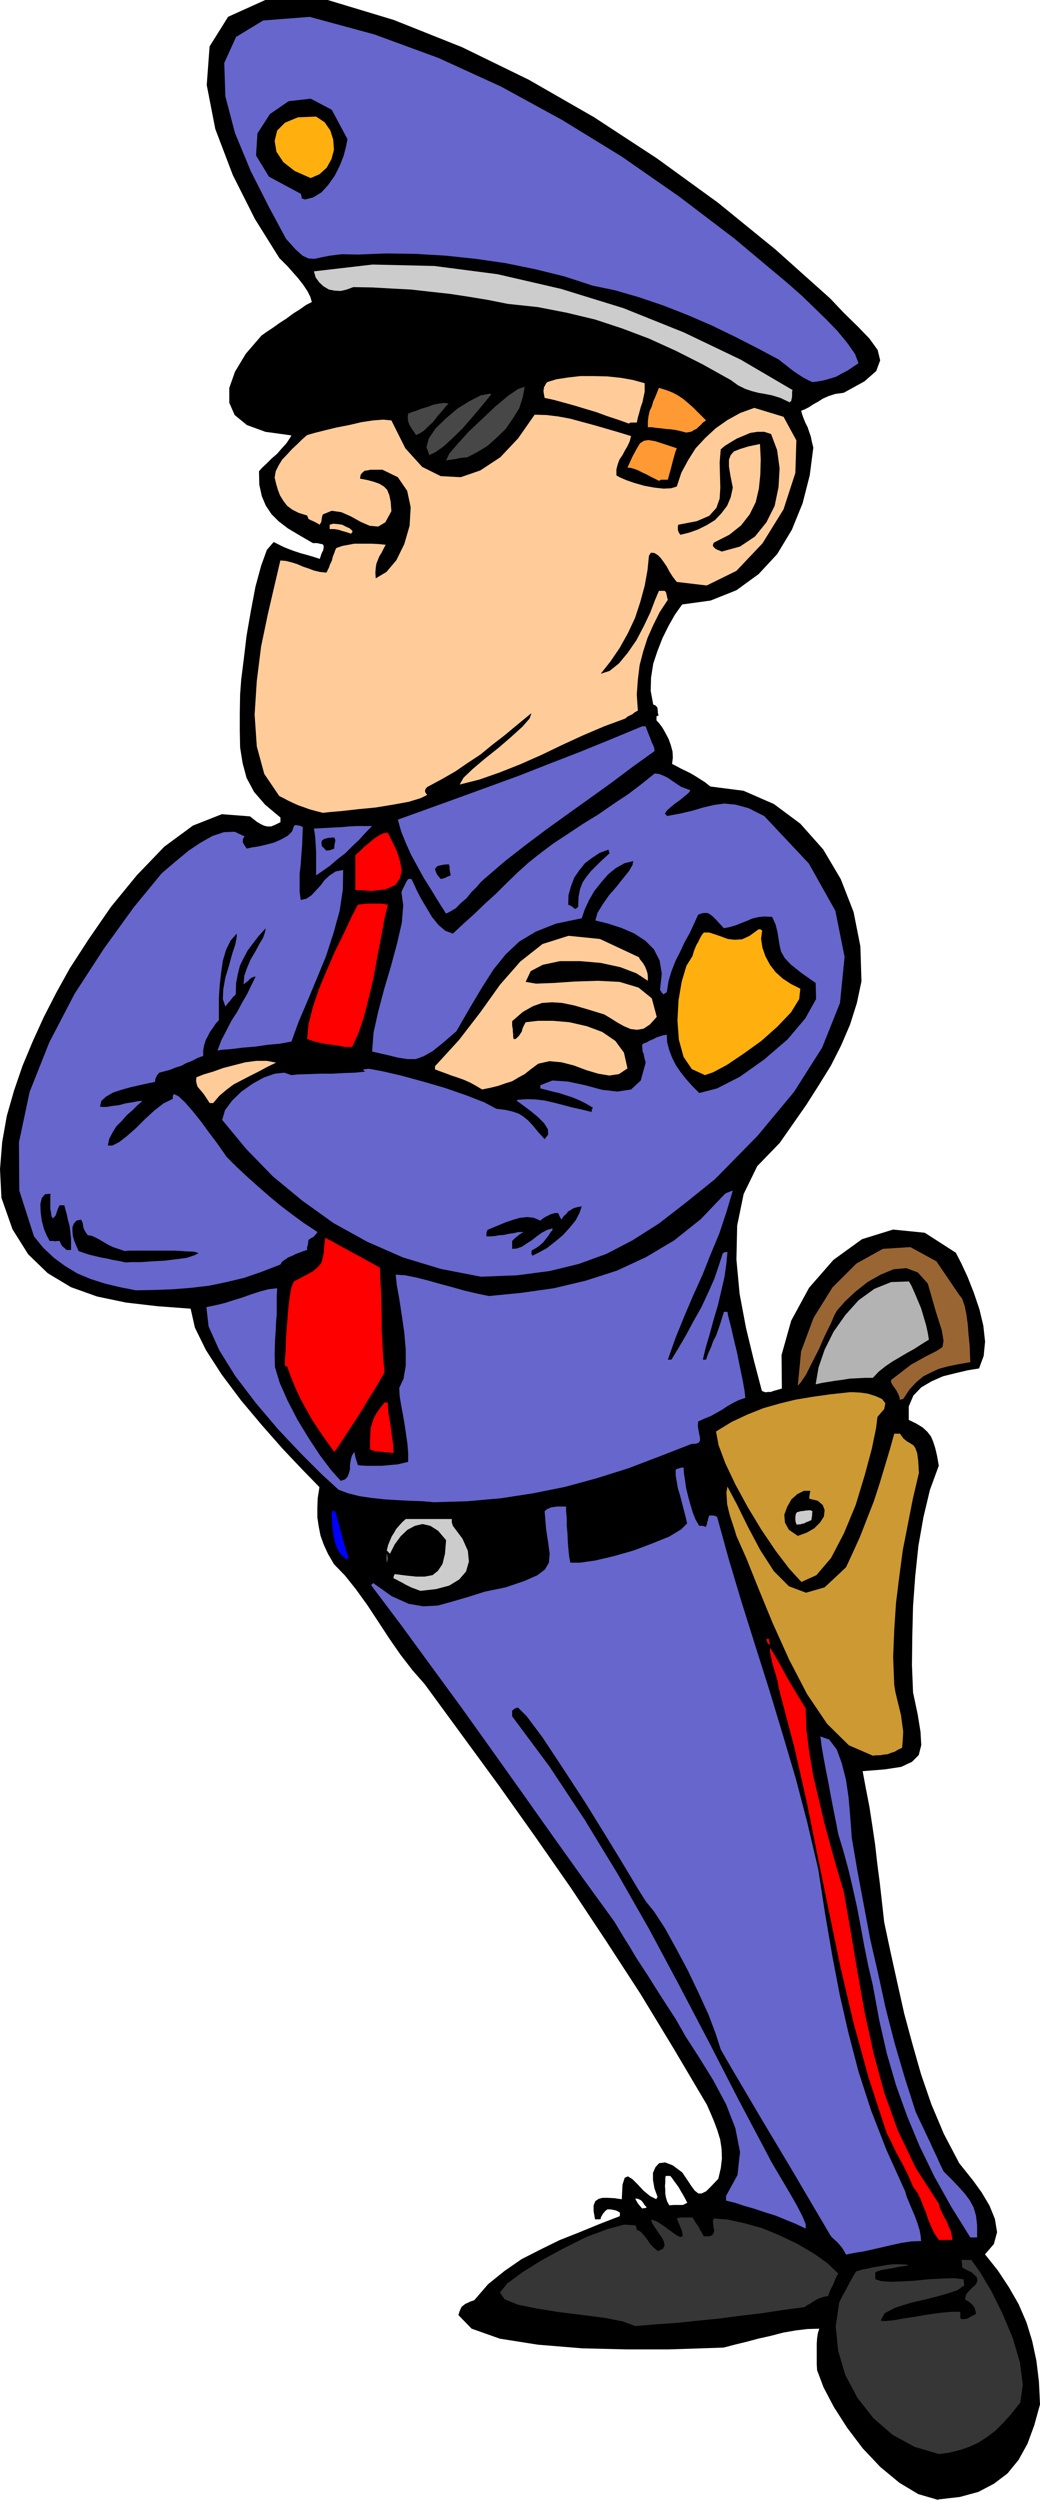 <?xml version="1.0" encoding="UTF-8"?>
<svg width="441.11" height="1059.5" fill-rule="evenodd" image-rendering="optimizeQuality" shape-rendering="geometricPrecision" text-rendering="geometricPrecision" viewBox="0 0 12401 29784" xmlns="http://www.w3.org/2000/svg">
 <path d="m11183 29784-234-68-226-136-226-187-209-221-187-247-158-247-123-234-77-204-4-68v-252l4-60 9-60 17-55-141 4-141 17-149 26-145 38-153 34-141 38-141 34-128 34-260 9-400 13h-498l-532-13-524-43-456-72-336-119-158-162 13-43 13-30 13-26 21-17 21-17 30-13 34-17 43-13 166-192 196-158 204-141 226-115 226-111 238-94 238-98 243-94v-43l-30-17-21-9-21-4-17-4-30-4h-30l-26 21-17 21-9 9-9 17-13 21-9 30h-64l-17-98v-68l21-51 38-26 47-13h64l77 4 89 13 9-175 26-81 38-17 55 34 60 60 72 77 77 64 77 38v-13l13-13-38-106-17-98v-85l30-68 43-47 72-9 89 34 115 85 60 89 51 77 38 51 43 34h38l55-26 60-60 85-89 30-128 13-115-4-115-17-111-34-111-38-102-43-102-43-98-396-669-396-652-413-635-413-622-430-617-430-605-443-605-443-605-149-170-141-183-136-196-128-196-132-200-132-183-132-166-132-136-72-123-51-111-38-106-21-106-17-111v-111l4-119 21-132-204-209-234-247-251-285-247-294-230-307-187-290-132-268-51-226-400-30-370-43-345-72-311-111-277-166-234-226-187-298-132-375-17-341 26-324 55-311 85-298 102-298 123-294 132-290 149-290 158-285 226-349 268-388 307-375 328-341 341-251 345-136 336 26 38 30 43 34 43 26 43 21 38 9h47l51-21 60-30v-55l-183-153-132-153-89-166-47-175-30-187-4-196v-213l4-226 13-175 30-238 34-285 51-294 55-290 68-251 68-187 81-94 60 30 60 30 64 26 72 26 64 21 77 21 72 21 81 26 21-64 21-43 4-30v-21l-13-17-26-4-38-9h-51l-162-94-136-81-111-85-85-85-68-102-47-111-30-136-4-162 38-43 55-51 60-60 64-55 55-64 55-60 34-51 26-43-311-43-221-81-145-119-64-145v-179l68-192 128-213 187-217 60-43 77-51 77-55 85-55 81-60 81-51 72-51 68-34-17-60-34-68-51-77-60-77-68-77-60-68-60-60-38-38-290-464-264-524-209-549-102-524 34-460 221-353 443-200 715-9 818 247 813 324 796 388 779 447 749 490 728 528 686 558 652 583 166 175 166 162 136 141 98 136 30 123-47 128-141 123-247 136-98 13-81 26-68 30-60 38-55 30-51 34-51 26-43 17 13 47 17 47 21 51 26 51 17 51 21 60 13 64 17 68-43 332-85 332-128 315-175 290-221 238-264 192-307 123-341 47-85 119-77 136-72 145-60 153-51 153-26 166-4 158 30 162 30 13 21 26v13l4 26v21l9 34-21 4-4 9v43l34 38 38 51 34 60 38 72 26 72 21 77 4 72-9 77 51 26 55 30 55 26 60 30 51 30 60 38 60 38 64 51 396 51 362 158 315 234 273 307 209 353 153 392 81 409 13 417-55 260-81 256-106 247-123 243-145 234-149 234-158 226-158 226-268 277-162 332-77 375-9 405 38 409 77 409 94 388 94 358 17 9 30 9 26-4h34l34-13 34-9 30-9 34-9-4-400 115-409 213-392 290-332 341-247 370-115 379 38 370 238 64 123 77 166 72 183 68 200 47 196 21 192-17 170-55 149-132 21-145 34-153 38-136 60-123 72-94 98-55 128v162l89 43 77 47 55 51 43 55 26 60 26 81 21 89 21 119-106 290-77 324-60 341-38 362-26 358-9 358-4 341 13 328 55 260 34 209 9 158-30 119-81 81-128 60-196 30-264 21 38 204 43 221 34 221 34 230 26 230 30 230 26 230 26 234 77 362 81 366 81 362 98 362 102 358 123 358 149 353 183 349 68 85 98 123 102 141 94 158 64 158 26 158-38 141-106 123 153 192 132 200 115 200 94 217 68 221 51 238 30 247 13 273-68 247-81 221-106 192-132 162-162 123-187 98-221 60-260 30zm-3526-3471 21-4h17l4-4 13-4-26-30-17-26-13-17-13-13-34-17-34-4 9 21 13 21 4 9 13 17 17 21 26 30zm324-38 55-4h107l26-13 26-13-26-51-26-47-26-43-21-38-30-43-26-34-26-38-21-26h-56l-4 34v43l-4 43 4 47v47l9 47 13 43 26 47z"/>
 <path d="m11213 29571-52-13-38-13-42-13-35-12-38-13-25-9-26-8h-13v-51l-42-22-43-21-21-13-21-8-26-9-21-8 21-26h34l43 9 51 25 47 22 51 29 51 22 51 25 106-8h94l85-9 85-8 77-26 81-30 85-55 94-64 25 4 26 9-85 81-68 68-73 47-68 38-81 26-81 17-98 8z"/>
 <path d="m11196 29239-290-86-264-144-230-200-187-239-145-272-85-286-30-294 42-285 22-47 25-47 26-46 25-47 26-51 25-43 26-47 26-42 72-22 72-13 73-17 76-12 73-13 76-9h77l85 5 9 4 4 8-102 13-77 17-59 9-43 8-34 5-26 8-25 9-22 12v81l69 22 110 8 137-4 157-9 162-17 158-8 140-5 119 13 9 73-85 59-158 51-192 51-204 47-179 56-132 68-47 89 51 4 94-8 119-21 145-22 145-25 149-21 132-13h115v76l13 9 21 4 26-4 25-4 26-17 25-13 26-13 25-13-8-42-9-30-21-30-17-17-21-21-22-13-21-13-13-8 13-56 34-42 43-43 42-38 17-43-8-42-60-56-110-55-5-26v-21l-4-25-4-22h119l106 149 132 222 133 268 123 294 85 289 34 264-30 213-115 145-93 102-90 90-102 76-98 64-111 51-115 39-123 30z" fill="#363636"/>
 <path d="m6575 27727-200-34-145-26-115-17-81-13-72-12-60-13-59-17-69-13-12-21v-17l93-17 107 4 111 13 119 30 115 29 115 34 115 30 119 34-17 5-13 8h-21z"/>
 <path d="m7576 27714-149-55-217-43-264-34-277-34-269-43-225-46-158-64-55-81 85-107 179-132 230-144 268-145 264-132 251-94 201-55 136 8 13 26 4 30 34 12 30 26 25 30 30 38 26 38 29 39 35 34 42 34 60-26 21-38-9-51-25-47-43-60-38-59-34-51-13-43 60 17 81 51 81 60 76 55 51 26 30-13-13-68-59-141 21-8 26-4h140l17 25 17 30 17 25 22 30 12 26 17 30 17 29 17 30h60l38-13 17-25 9-30-9-38-4-39-4-38 13-30 166 13 196 43 213 59 217 90 204 98 196 115 162 115 128 123-17 30-17 34-13 34-13 34-17 30-17 34-13 34-13 38-51 9-38 13-34 12-30 17-30 18-30 21-34 17-34 25-255 34-256 39-255 30-256 34-255 25-247 26-251 17z" fill="#363636"/>
 <path d="m10088 26862-25-46-22-35-25-29-21-26-26-25-25-22-26-25-17-22-115-195-153-260-183-311-196-328-201-336-183-311-161-273-115-200-60-187-85-226-119-260-128-268-141-264-132-239-127-195-103-128-89-141-166-277-226-370-251-405-264-404-234-354-188-251-106-106-34 12-34 26v68l447 601 417 630 392 643 379 664 358 669 357 681 350 681 361 682 26 51 60 102 76 128 90 153 81 141 68 132 38 93v52l-119-56-115-47-124-51-123-38-128-43-119-34-115-38-107-26v-55l137-251 30-273-56-285-111-285-153-286-166-268-162-251-119-209-141-217-106-166-85-136-73-111-72-111-68-115-85-136-102-170-371-511-362-507-362-511-358-503-362-507-362-494-361-494-362-481 12-12 13-13 222 157 200 90 174 30 175-9 170-47 188-55 204-64 247-51 226-77 153-68 89-68 47-81 9-106-17-128-26-171-17-208 26-22 25-12 30-13 34-4 34-5h107v56l8 81v89l9 102 4 98 8 98 9 81 13 64h115l183-26 217-51 239-68 225-85 200-81 141-85 72-72-21-90-21-81-22-85-21-81-25-81-13-76-13-77v-68l17-13h17l4-4 13-4 17-5h26l4 64 13 85 13 94 25 102 26 94 29 98 34 85 43 72h38l43 13 4-21 9-17v-17l8-21 5-26 12-34h47l21 4 26 13 141 511 153 511 162 515 166 524 157 520 158 532 140 536 128 546 81 523 85 499 90 472 106 464 119 456 149 460 184 473 225 498 13 51 30 72 34 81 38 90 30 81 26 85 12 68 5 60-115 4-115 17-115 25-111 26-115 26-111 25-110 17z" fill="#66c"/>
 <path d="m11196 26688-56-81-38-81-34-81-26-81-34-81-30-81-38-76-51-68-34-81-30-68-30-60-30-60-38-68-43-81-51-106-63-128-213-652-179-651-154-656-136-656-136-664-132-656-149-656-171-647-17-72-12-73-22-76-21-68-21-73-13-64-13-59v-47l9 8 30 47 42 73 56 97 59 111 73 124 76 127 81 132 9 252 34 272 47 277 68 290 68 285 76 281 77 273 77 259 81 469 81 481 85 481 106 486 128 472 166 460 213 443 273 422 8 42 26 56 25 51 34 59 21 56 26 55 13 55 8 56h-123z" fill="#f00"/>
 <path d="m11570 26658-230-370-200-358-174-358-149-358-133-370-110-379-90-396-76-413-56-239-47-234-42-230-43-226-51-230-51-217-60-221-63-209-30-157-30-149-30-154-25-140-30-149-26-141-25-140-17-132 106 38 90 119 59 162 51 200 30 205 17 195 13 167 8 119 69 404 76 405 77 409 94 409 89 408 106 413 120 409 132 413 42 90 43 89 42 90 43 89 38 85 43 90 38 85 43 89 98 98 85 90 72 80 60 81 43 81 29 98 13 115v145h-42z" fill="#66c"/>
 <path d="m10408 20918-286-124-259-255-239-354-213-409-196-434-170-413-145-362-119-268-26-86-25-76-26-77-17-68-17-72-4-69-4-72 12-68 115 217 132 268 145 273 162 251 179 179 204 77 222-64 255-239 85-183 86-191 81-209 80-204 69-213 63-209 60-200 51-183h68l43 59 43 34 38 22 38 25 21 30 22 60 13 93 8 145-72 307-60 306-60 307-42 315-39 315-21 320-13 323 13 332 13 81 21 90 22 89 25 102 13 98 13 98-5 94-8 98-47 21-43 26-42 13-43 17-47 4-42 8h-47z" fill="#c93"/>
 <path d="m9168 19593-21-30-8-38h29l5 34 8 34z" fill="#f00"/>
 <path d="m5012 18954-55-21-47-17-43-21-34-17-38-22-34-17-38-21-30-13v-21l13-30 132 17 123 13h102l94-17 64-51 55-81 30-123 13-162-94-111-94-60-93-21-90 21-89 47-81 77-72 98-56 111-21-22-17-17 17-68 21-51 22-51 25-38 26-47 34-39 38-42 43-39h549v39l13 42 115 154 64 144 12 128-34 119-81 94-119 73-157 42z" fill="#ccc"/>
 <path d="m9556 18848-145-158-162-213-170-251-162-268-149-273-119-251-81-217-30-162 188-115 191-89 183-73 192-55 192-47 204-34 213-30 230-25h42l81 4 94 13 94 30 76 34 39 51-13 68-81 94-17 136-51 247-85 315-107 353-140 337-154 294-174 204z" fill="#c93"/>
 <path d="m4612 18618v-106l4 17 4 38-4 34z" fill="#ccc"/>
 <path d="m4131 18580-64-56-43-68-30-81-17-81-12-89-5-77-4-72v-51h43l17 68 21 72 17 68 21 73 17 68 22 72 21 69 21 72-25 8z" fill="#00f"/>
 <path d="m9513 18299-106-73-47-85-8-94 34-93 51-90 72-64 77-38h76l-4 21-4 26-4 21v26l102 25 59 51 22 60-9 77-47 72-68 68-89 51z"/>
 <path d="m9501 18167-13-30-4-26v-38l4-30 13-25 46-13 39-4 25-5h22l25-4 30 13-4 25v26l-5 25-4 30-21 9-17 8-26 9-21 13-25 4-22 8h-25z" fill="#ccc"/>
 <path d="m5174 17898-136-12-145-5-153-8-154-9-153-17-145-21-136-34-115-43-204-187-243-243-273-289-264-311-247-324-191-307-128-285-26-230 103-21 110-26 107-34 110-34 107-38 106-34 98-26 103-12-5 93v226l-8 77-4 102-9 132-4 170 4 141 55 183 94 213 119 230 132 217 137 208 132 175 115 128 51-17 29-30 18-43 12-46v-56l9-55 13-51 29-47 9 38 8 39 13 38 13 42 34 5 68 4h183l94-9 94-8 72-17 55-13v-102l-8-107-17-119-17-115-21-123-22-115-17-107-4-93 51-111 26-153v-192l-17-200-30-209-30-196-30-166-13-123 115 8 128 26 136 34 149 42 145 39 149 42 145 34 145 30 387-38 388-55 379-90 370-119 350-162 336-200 315-251 290-303 21-12 26-9 21-9 25-8-76 255-85 256-103 247-98 247-110 243-107 251-102 251-94 264h43l85-140 90-154 89-166 94-166 81-174 72-162 55-162 47-145 30-13h25l-12 132-22 158-38 166-42 179-52 175-46 170-47 157-34 145h38l26-76 34-73 25-72 34-64 26-73 25-72 22-72 21-68h42l9 51 30 115 34 149 42 174 35 175 34 162 21 123 8 77-76 25-68 34-69 39-63 42-69 39-68 38-76 30-73 34-4 55 9 56 8 42 9 43v30l-13 25-34 13-56 4-383 149-370 141-379 119-375 102-383 77-384 59-396 35z" fill="#66c"/>
 <path d="m4680 17311-72-9-56-4-42-4h-26l-25-9-17-4-17-9-13-4v-106l4-81 4-68 17-56 17-55 30-56 43-63 59-73h39v64l8 68 13 73 13 76 8 77 13 81 9 76 4 86h-9z" fill="#f00"/>
 <path d="m3986 17298-102-141-85-123-81-124-64-115-68-123-56-119-55-132-51-141-21-4-5-9v-76l9-115 4-149 13-162 13-166 17-145 21-119 30-68 132-69 93-51 60-51 43-51 17-64 12-64 5-81 12-89 81 43 81 46 81 43 85 47 81 43 81 46 81 43 81 47 4 140 9 149 4 149 4 158v153l9 158 8 166 17 170-29 51-69 120-93 149-107 178-110 167-94 144-68 103z" fill="#f00"/>
 <path d="m10731 16680-8-42-13-30-17-34-17-26-21-29-17-26-13-26v-25l238-183 183-102 120-60 72-47 13-76-21-124-69-217-98-341-119-132-136-51-153 13-154 64-157 89-145 115-123 115-94 107-30 51-47 110-72 145-73 166-81 158-68 136-64 94-34 38 39-409 149-400 225-362 286-285 315-175 328-21 311 170 272 400 34 43 30 85 21 102 17 124 9 123 13 124 4 106 4 94-149 26-123 25-107 30-93 43-90 46-81 68-81 86-76 115-22 4z" fill="#963"/>
 <path d="m9726 16493 34-200 73-213 106-213 141-200 157-175 188-136 200-81 213-8 30 51 34 76 38 90 43 102 29 98 30 102 21 94 13 81-89 55-85 55-85 47-86 51-89 52-81 55-81 64-72 76h-98l-85 5-90 4-81 13-89 12-81 13-81 13z" fill="#b3b3b3"/>
 <path d="m1618 15373-191-38-179-43-171-55-153-64-149-90-132-97-128-120-110-136-175-545-4-575 127-600 235-592 302-579 349-537 354-490 336-409 85-72 111-94 123-102 141-94 141-80 140-47 128-5 119 56-21 30v42l13 22 12 21 22 30 55-13 85-13 90-21 98-26 85-38 76-43 51-51 22-64 17-12 21 4h13l13 4 17 4 25 13-4 98-4 115-9 111-8 119-13 111v217l13 98 68-17 59-39 51-55 56-60 51-68 60-55 72-47 89-17-4 234-38 252-73 264-89 276-111 269-110 264-107 251-85 234-47 9-94 17-136 12-149 22-158 13-136 17-106 8-56 9 47-124 60-115 59-115 69-106 59-111 60-102 51-107 51-102-25 4-26 13-21 13-13 17-34 26-26 21 9-102 34-98 42-98 56-94 47-89 46-77 22-64 8-47-85 94-72 94-60 81-47 89-42 85-26 102-21 111-4 132-34 34-30 38-30 35-30 38-30-90 5-115 25-140 43-141 38-140 38-115 17-90v-38l-72 81-55 111-39 132-21 149-17 149-9 149v260l-38 42-34 51-34 47-26 51-25 47-17 55-13 64v69l-68 25-64 34-68 26-64 34-68 21-64 26-64 17-64 17-25 29-13 26-9 21-4 34-85 17-98 22-111 25-106 30-102 34-81 47-56 51-17 68 30 4h51l68-12 77-9 77-21 81-13 68-13 55-4-59 51-60 60-68 59-60 69-64 63-47 77-38 72-17 81h55l81-42 94-73 106-93 107-107 111-102 110-85 111-55v-35l13-21 55 26 77 72 89 102 103 128 93 128 90 119 72 102 51 73 119 119 128 119 124 111 132 115 127 106 145 111 145 106 162 107-22 30-29 30-34 17-22 17-4 25-4 34-9 26v34l-42 13-43 17-47 17-42 21-51 21-39 26-34 25-21 34-222 86-208 72-213 51-205 43-212 25-213 17-222 9z" fill="#66c"/>
 <path d="m5736 15211-481-93-451-137-426-187-401-222-374-268-350-289-319-328-285-345 34-115 85-115 111-107 132-93 132-73 132-47 115-12 85 29 72-8 120-4 140-5h153l141-8 128-4 89-9 38-4-21-13-4-13 68-8 162 30 221 51 264 72 264 77 256 89 208 81 145 77 107 13 89 21 73 25 59 39 51 42 56 60 59 72 81 90 43-56-5-64-46-72-68-68-86-72-81-60-63-47-26-17 4-8 9-5 110-8 107 4 106 13 107 25 102 26 111 30 115 25 123 30v-25l13-26-85-51-77-38-85-35-77-25-81-26-76-17-77-21-68-17v-38l145-56 187 13 200 43 205 55 183 21 162-25 115-107 59-213-17-63-8-43-13-30v-21l-4-34v-22l21-17 34-12 38-22 43-17 38-21 43-13 38-12 39-5 4 90 25 93 34 90 47 93 56 81 68 86 72 80 81 81 213-55 273-140 289-205 277-238 213-252 128-230-5-191-170-119-123-98-77-81-43-77-17-72-13-81-12-77-22-89-42-94-94-4-77 8-68 17-59 26-64 25-64 26-68 21-81 17-51-55-39-43-38-38-25-21-34-22-30-4-43 4-47 17-51 111-51 111-60 106-51 111-55 107-47 119-38 123-21 136-22 13-17 13-21-21-21-34 21-192-26-157-68-133-102-102-136-89-149-64-158-51-153-38 25-90 60-98 77-111 89-102 81-102 68-85 43-73 8-46-102 25-102 56-94 76-85 98-81 102-64 111-51 111-34 102-307 64-238 94-200 119-162 153-145 179-136 213-145 243-162 281-162 140-123 98-106 60-94 34h-98l-111-17-140-34-171-39 17-225 56-252 72-272 81-273 72-268 56-243 17-208-21-158 17-42 21-39 17-38 25-38h39l25 51 39 85 51 98 68 115 64 106 76 94 81 68 90 34 123-115 128-115 128-123 132-120 128-127 132-128 132-119 140-111 153-115 175-115 179-119 187-115 179-124 179-119 162-123 149-120 51 5 55 21 51 25 56 39 51 34 51 34 55 21 56 21-13 22-26 25-42 34-47 39-55 38-47 38-47 43-30 43 17 4 9 21 161-30 145-34 128-38 128-30 123-17 136 13 154 42 187 94 532 566 316 563 110 549-55 549-213 533-336 528-435 523-507 516-349 281-319 247-315 200-311 162-328 119-349 85-388 51z" fill="#66c"/>
 <path d="m1499 15041-77-17-76-13-73-17-72-13-73-17-68-17-64-21-59-21-26-60-25-60-17-59-5-56v-51l17-42 30-34 56-13 17 34 8 43 4 25 13 26 13 25 26 34 42 5 47 21 47 25 51 30 51 30 60 30 64 21 76 26 56-5h540l137 9 98 4 51 17-51 26-90 30-128 17-140 17-149 8-132 9h-111z"/>
 <path d="m6349 14960-12-21v-30l12-17 26-13 34-21 34-26 34-30 30-38 30-38 25-39 26-34v-17l-64 17-64 34-60 43-59 47-60 38-59 39-60 21-55 4v-94l29-29 30-26 34-26 43-25h-64l-55 13-60 8-55 13-56 4-51 9-51 4h-51v-38l13-39 59-25 73-30 81-34 89-30 85-25 90-9 76 9 77 34 26-22 25-17 21-12 22-9 21-13 26-8 29-9h43l17 39 21 38 30-43 30-25 21-30 26-13 25-17 30-13 34-8 47-9-26 77-46 89-73 90-81 89-98 81-93 73-94 51z"/>
 <path d="m792 14892-25-26-18-12-12-13-5-9-12-25-9-22h-30l-21 5-17-5h-51l-34-63-34-81-26-98-13-98-4-98 17-73 39-46 68-5-5 13v166l9 47 4 38 17 30 13-13 17-17 9-21 8-26 13-38 21-42h56l12 46 17 60 13 64 21 77 9 72 8 77v136h-29z"/>
 <path d="m2500 13142-39-60-29-43-30-38-22-25-25-30-9-30-8-38 4-43 85-34 115-34 120-43 132-34 132-34 132-17h123l111 21-107 52-102 55-102 51-98 51-98 51-85 64-85 72-73 86h-21z" fill="#fc9"/>
 <path d="m5749 12980-72-43-69-38-76-34-73-26-76-25-68-26-69-25-59-22v-38l285-311 256-332 234-328 243-277 264-208 310-98 375 38 464 217 13 26 21 25 22 30 21 38 13 34 13 39 4 42v47l-136-89-192-73-234-51-243-21h-243l-204 43-145 76-60 128 124 21 209-8 251-17 277-9 259 13 226 68 158 128 59 221-81 90-76 51-77 13-77-9-80-34-77-43-81-51-77-46-196-60-161-47-145-30-119-8-120 8-110 39-120 68-127 110v52l4 25 4 26v25l4 26v30l5 29h25l17-17 22-21 17-26 17-25 8-34 13-30 13-25 12-22 145-17h183l196 17 205 47 183 68 157 107 103 140 42 188-102 68-115 17-132-22-141-42-149-56-149-38-144-13-132 30-86 64-76 60-77 42-72 43-81 25-85 30-90 22z" fill="#fc9"/>
 <path d="m8406 12809-157-72-98-145-56-204-17-230 13-243 38-221 56-188 72-115 17-59 17-43 17-38 17-26 13-29 13-26 17-30 25-30h64l68 22 73 25 81 30 76 9 94-5 90-42 106-77h21l22 13-13 102 17 106 34 98 55 103 68 89 86 77 98 64 110 55-13 123-97 158-162 170-192 171-213 153-196 132-166 89z" fill="#ffb00f"/>
 <path d="m4105 12473-59-13-60-8-64-9-55-8-64-13-51-13-51-17-39-13 17-178 51-201 73-217 93-221 98-226 103-209 89-191 81-158 68-8 60-5h145l38 5 47 8-39 162-38 209-47 242-47 260-59 247-60 234-68 196-68 145h-73z" fill="#f00"/>
 <path d="m5319 10885-90-141-85-140-89-141-77-140-77-141-63-141-56-140-38-136 366-132 366-132 362-132 362-132 358-141 362-140 366-149 371-154h42l30 81 26 64 17 47 17 34 8 21 5 17v13l4 17-260 187-256 192-255 183-256 183-255 183-256 192-251 196-243 209-42 38-51 60-60 59-59 73-69 59-59 60-64 38z" fill="#66c"/>
 <path d="m6856 10829-42-34-39-17 4-115 30-106 39-102 59-86 68-85 86-64 89-59 106-39 5 22 8 21-89 81-73 72-64 64-51 64-46 68-30 81-17 89-5 120-25 21z"/>
 <path d="m4425 10616-26-4h-26l-21-4h-21l-26-4h-68v-413l21-22 39-34 47-47 59-47 60-51 59-38 52-26 51-4 51 102 55 115 38 115 22 115-22 94-55 81-115 51z" fill="#f00"/>
 <path d="m5255 10472-43-52-17-38-8-30 13-17 17-17 34-8 42-9 56-4 4 4 8 22v34l5 29 8 43-42 17-26 13-26 8z"/>
 <path d="m3769 10429v-290l-5-76-4-73-8-68-9-51 77-4 85-4 81-5 89-4 86-8 89-5h187l-72 73-77 85-85 81-85 85-94 72-89 77-85 60z" fill="#66c"/>
 <path d="m3892 10135-25-25-17-17-13-13v-9l-4-25 4-30 30-21 34-9 13-4h21l25-4h26l8 17 5 29-5 13-4 22-4 25v26l-34 12-21 9h-22z"/>
 <path d="m3850 9684-86-22-76-21-68-25-64-22-64-29-55-26-56-30-51-25-179-264-89-328-26-379 26-401 51-408 81-388 81-349 68-290 64 5 68 17 68 21 68 30 64 21 68 26 73 17 76 8 13-25 17-35 13-38 21-42 13-52 17-42 13-38 12-22 73-25 72-13 68-13h209l77 4 89 9-25 47-26 51-26 42-17 43-17 43-8 51-4 55 4 68 128-76 119-141 94-192 63-217 13-221-42-196-111-162-183-89h-145l-34 8-34 4-26 22-21 25-8 47 89 17 77 21 63 22 56 34 38 38 26 64 17 81 8 111-72 132-85 51-102-9-107-47-115-64-115-51-115-17-106 43-9 25-4 26-4 17v17l-9 17-13 21-34-21-34-17-38-17-26-13-8-21-9-21-98-30-76-38-64-47-43-56-42-68-26-68-21-72-17-73 13-76 34-68 42-69 60-63 59-64 60-56 60-59 59-51 90-26 119-30 140-34 154-30 145-34 140-21 119-9 98 9 166 332 201 222 221 110 238 13 235-81 238-157 213-226 196-281 140 4 141 17 141 26 140 38 141 38 149 43 144 42 154 47-17 64-26 56-30 51-29 55-35 51-21 55-17 64v73l38 21 77 34 98 34 119 34 120 22 110 12 90-4 68-21 55-166 81-149 89-141 115-123 124-115 140-98 154-85 166-60 349 106 153 281-12 388-141 434-251 405-311 328-354 174-357-42-47-60-38-59-34-64-35-51-38-52-34-34-42-25-39-4-13 17-12 21-17 170-34 188-52 191-63 192-86 183-98 175-110 161-115 145 106-34 111-89 106-128 103-149 89-170 77-162 55-145 47-111h68l13 13 8 17v9l5 17 4 21 8 30-98 149-76 153-68 153-52 162-42 162-21 170-13 179 13 192-39 21-25 21-17 9-17 8-26 13-25 22-252 93-251 107-251 115-247 119-251 111-247 98-243 85-234 59 46-81 107-102 145-123 166-132 153-132 132-120 85-97 22-64-166 136-154 128-149 115-140 115-149 98-149 102-162 93-175 94-21 26-4 25 4 13 21 30-77 38-140 43-187 34-205 34-217 21-187 21-149 13z" fill="#fc9"/>
 <path d="m8606 6571-29-13-22-8-17-9-8-4-17-17-13-17 4-22 9-17 183-93 140-111 103-132 72-145 38-162 17-166 5-183-9-183-141 30-97 30-73 29-38 43-21 55v81l17 107 29 145-25 115-43 102-68 89-77 81-98 60-102 51-106 38-107 26-17-26-8-17-4-17v-38l4-22 221-42 149-64 85-94 39-110 8-132-4-145-4-154 13-157 51-43 68-42 72-43 81-34 81-34 85-13h81l81 26 72 191 30 218-13 225-46 222-98 196-137 170-178 119z"/>
 <path d="m4186 6358-64-21-47-13-38-13-26-4-25-4h-55v-52l42-12 51 4 56 8 51 26 38 17 30 26 4 17z" fill="#fc9"/>
 <path d="m7857 5728-51-26-51-25-47-26-47-21-51-26-43-17-47-13-38-4 60-132 51-94 38-63 47-30 51-9 81 13 106 34 154 51-17 43-13 47-13 46-13 51-12 47-13 47-13 47-13 47h-81z" fill="#f93"/>
 <path d="m5319 5489 38-85 102-119 132-145 162-153 158-149 149-124 119-81 77-25-22 123-42 132-77 124-85 123-111 107-110 98-120 72-115 60-38 4-34 4-34 4-30 9-34 4-26 4-34 5z" fill="#474747"/>
 <path d="m5119 5421-34-94 29-106 81-119 124-120 136-115 145-89 132-68 111-21 8 4 4 8-59 73-81 98-98 115-107 123-115 111-106 98-98 68z" fill="#474747"/>
 <path d="m4961 5183-25-39-22-30-21-34-13-25-13-34-4-30v-34l4-30 43-17 55-17 64-26 73-21 64-25 68-13 59-9 56 9-34 34-43 55-55 60-51 68-60 55-51 51-56 35z" fill="#474747"/>
 <path d="m8181 5153-64-17-60-13-60-9-59-4-60-8-55-5-51-8h-47v-68l8-64 13-60 26-55 17-60 25-55 22-55 21-52 85 26 77 30 64 34 63 42 56 47 68 60 68 68 81 81-38 26-26 29-25 22-26 25-30 13-25 17-34 8z" fill="#f93"/>
 <path d="m7499 5046-132-47-128-42-127-47-128-38-128-39-123-34-124-34-115-25-8-43-5-30v-25l5-13v-17l12-17 9-21 17-22 111-34 136-21 149-17h166l158 4 161 17 145 26 137 38v102l-13 60-13 64-21 59-17 64-17 60-13 60h-77z" fill="#fc9"/>
 <path d="m9420 4795-115-55-98-30-85-17-77-13-81-21-77-26-85-42-89-64-337-188-319-161-319-145-315-119-324-107-337-81-349-68-357-38-235-47-230-38-230-35-230-25-230-26-229-12-230-13-230-4-77 29-72 17-73-4-68-13-64-38-51-47-43-59-21-73 699-81 736 17 754 98 758 175 745 230 720 289 677 324 618 362-5 21v56l-4 21-8 38h-13z" fill="#ccc"/>
 <path d="m9688 4552-55-25-56-30-59-38-51-34-56-43-47-38-46-34-30-26-256-136-268-137-281-136-285-123-294-115-290-98-281-81-264-55-341-111-345-85-357-73-354-51-362-38-353-21-354-5-336 13-192-4-140 17-107 21-76 17-73-4-72-34-85-77-111-123-204-379-218-430-187-452-115-438-13-397 141-310 323-196 554-43 771 209 766 281 746 341 732 400 707 434 686 477 655 498 626 524 73 64 115 102 132 128 149 145 136 140 119 145 90 128 42 111-64 42-63 43-73 38-68 38-72 22-73 21-72 13z" fill="#66c"/>
 <path d="m3637 2376-22-8-17-5-4-34-8-21-379-204-154-252 17-264 149-230 222-153 264-30 251 132 187 350-17 89-29 111-47 119-60 119-76 107-81 89-98 60z"/>
 <path d="m3705 2121-192-85-136-107-81-123-21-128 30-124 93-93 154-64 217-9 102 68 68 98 34 107 9 123-30 111-56 102-85 77z" fill="#ffb00f"/>
</svg>
